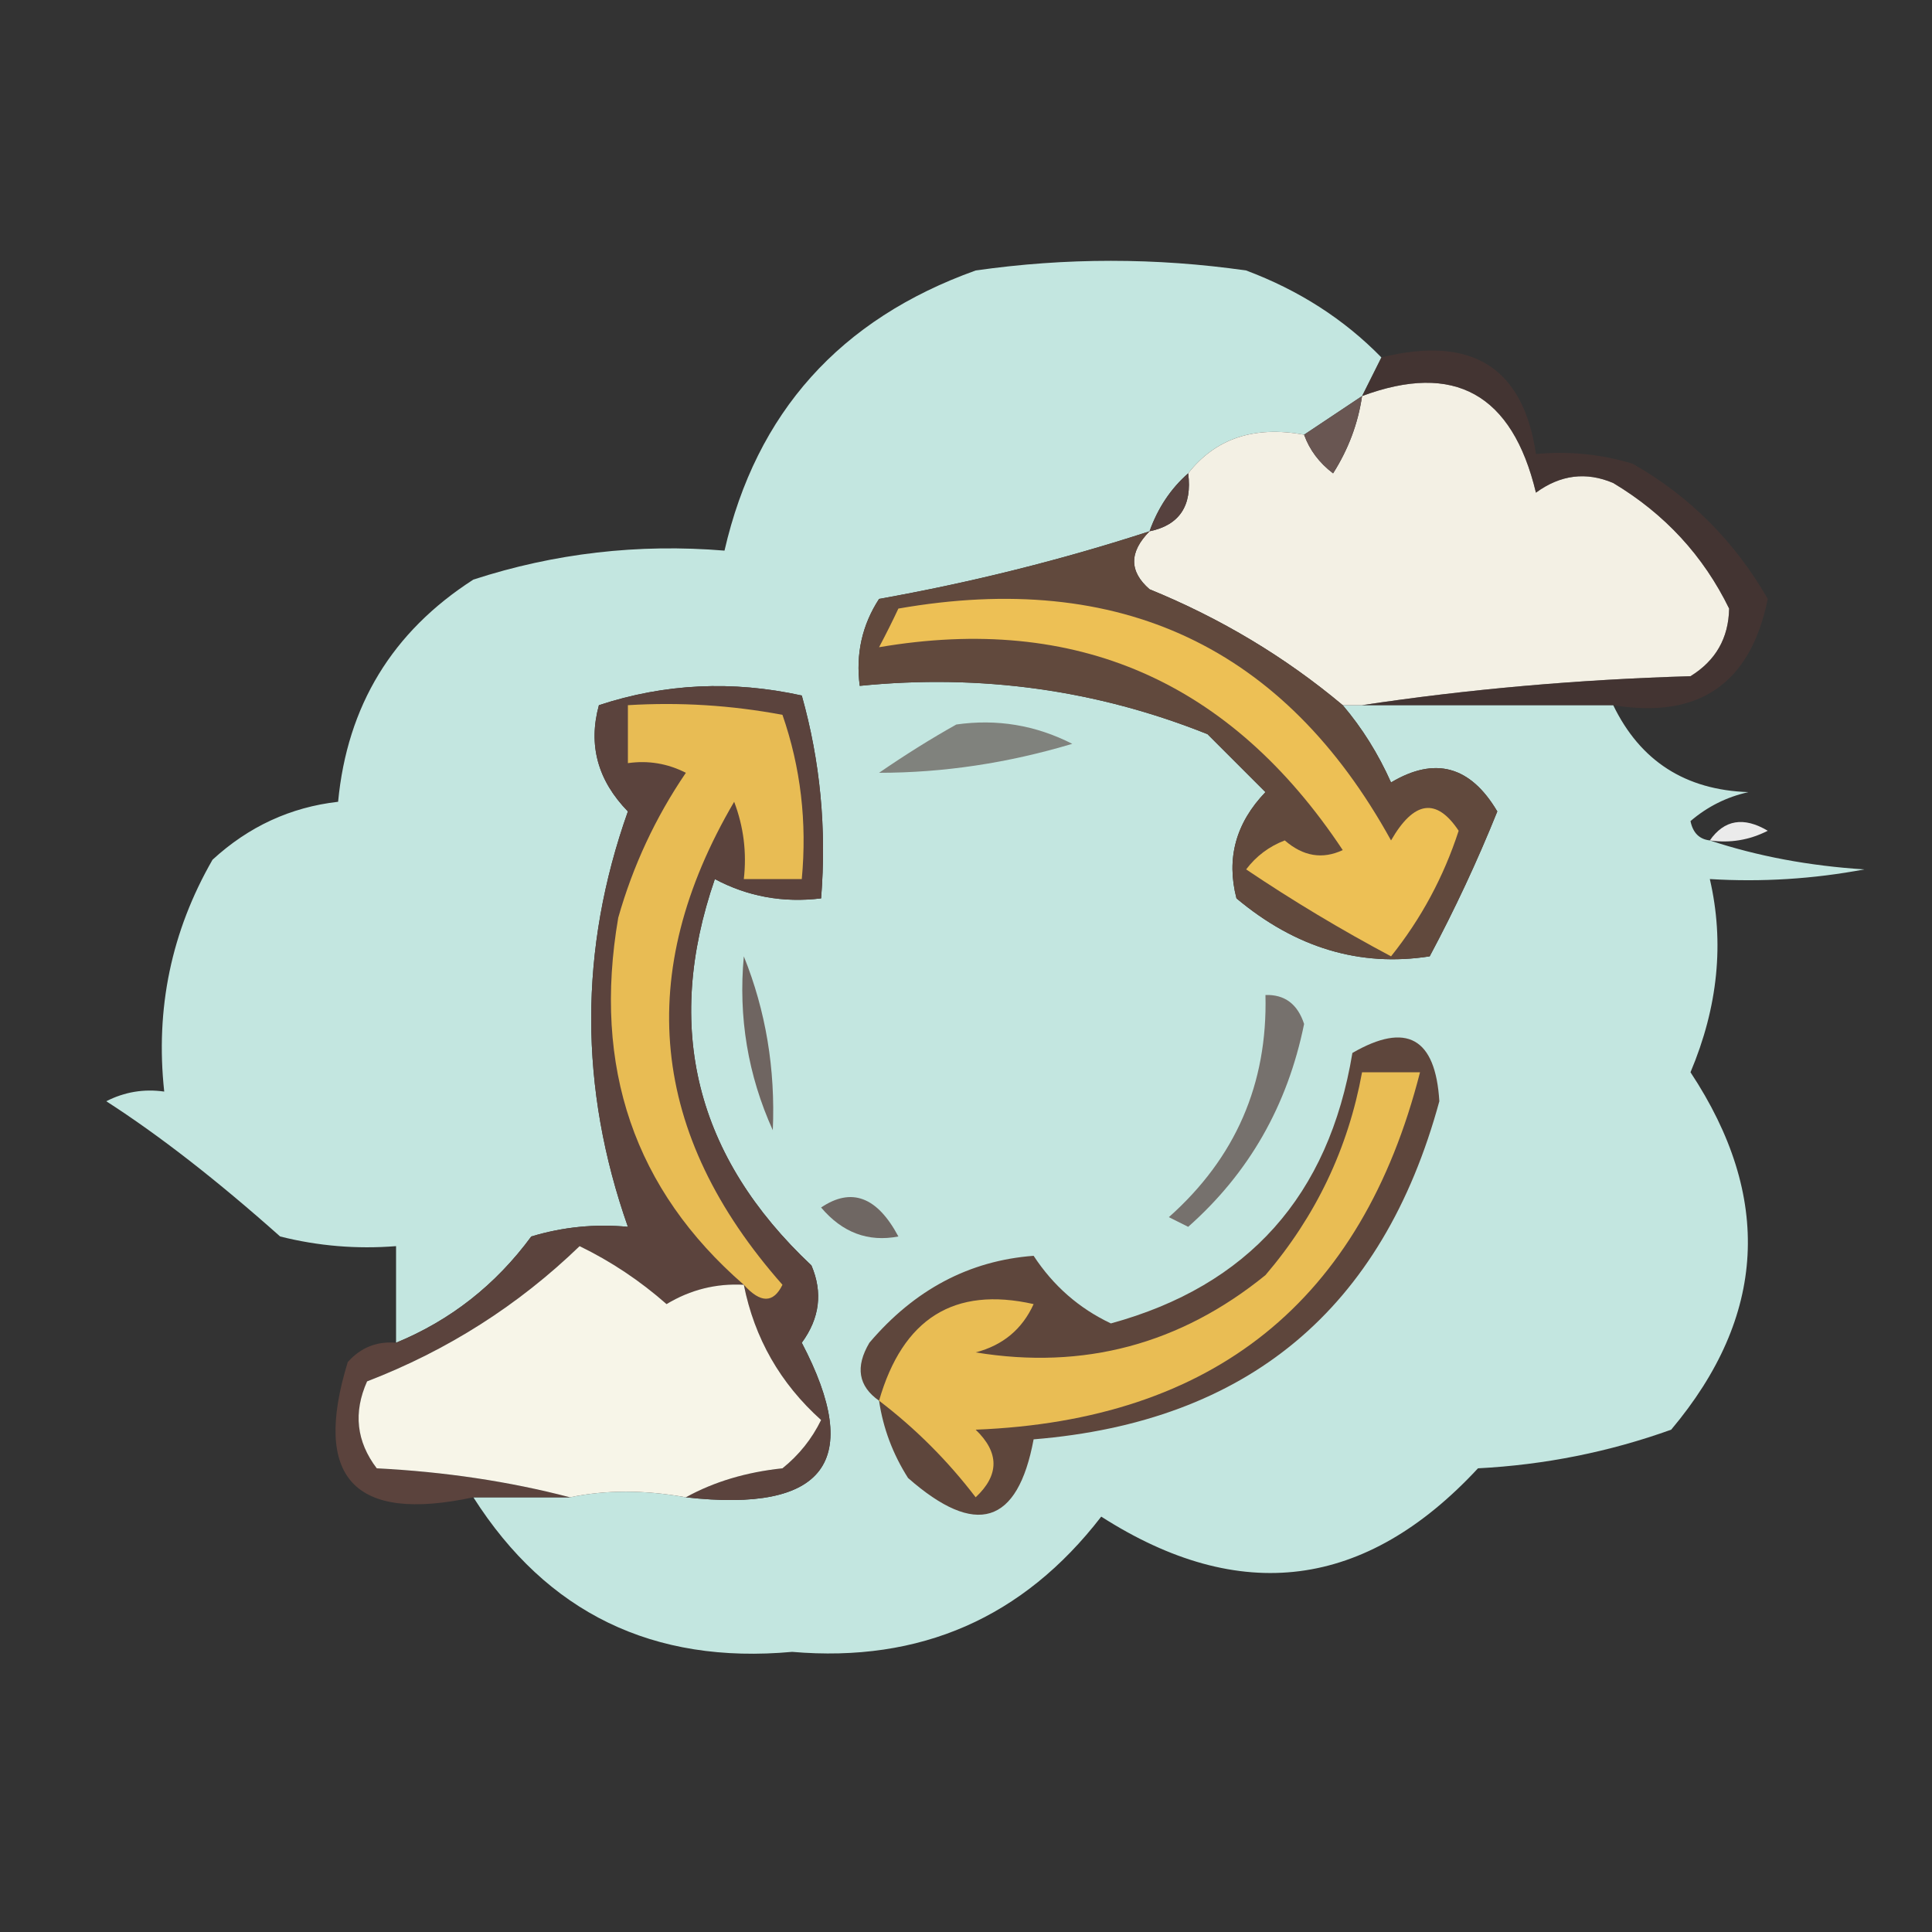<?xml version="1.0" encoding="UTF-8"?>
<!DOCTYPE svg PUBLIC "-//W3C//DTD SVG 1.1//EN" "http://www.w3.org/Graphics/SVG/1.1/DTD/svg11.dtd">
<svg xmlns="http://www.w3.org/2000/svg" version="1.1" width="100px" height="100px" style="shape-rendering:geometricPrecision; text-rendering:geometricPrecision; image-rendering:optimizeQuality; fill-rule:evenodd; clip-rule:evenodd" xmlns:xlink="http://www.w3.org/1999/xlink">
<rect width="100%" height="100%" fill="#333333" stroke="none"/>
<g><path style="opacity:0.979" fill="#c6eae3" d="M 71.5,18.5 C 71.167,19.167 70.833,19.833 70.5,20.5C 69.5,21.167 68.5,21.833 67.5,22.5C 64.918,22.025 62.918,22.692 61.5,24.5C 60.599,25.291 59.932,26.291 59.5,27.5C 54.956,28.978 50.289,30.144 45.5,31C 44.62,32.356 44.286,33.856 44.5,35.5C 50.762,34.872 56.762,35.705 62.5,38C 63.5,39 64.5,40 65.5,41C 63.964,42.599 63.464,44.433 64,46.5C 67.058,49.062 70.391,50.062 74,49.5C 75.303,47.06 76.47,44.56 77.5,42C 76.107,39.644 74.274,39.144 72,40.5C 71.338,39.016 70.504,37.683 69.5,36.5C 69.833,36.5 70.167,36.5 70.5,36.5C 74.833,36.5 79.167,36.5 83.5,36.5C 84.899,39.39 87.232,40.89 90.5,41C 89.376,41.249 88.376,41.749 87.5,42.5C 87.624,43.107 87.957,43.44 88.5,43.5C 90.969,44.317 93.635,44.817 96.5,45C 93.854,45.497 91.187,45.664 88.5,45.5C 89.26,48.779 88.927,52.113 87.5,55.5C 91.769,61.962 91.436,68.129 86.5,74C 83.289,75.153 79.956,75.82 76.5,76C 70.686,82.264 64.186,83.098 57,78.5C 52.963,83.737 47.63,86.07 41,85.5C 33.812,86.155 28.312,83.488 24.5,77.5C 26.167,77.5 27.833,77.5 29.5,77.5C 31.359,77.112 33.359,77.112 35.5,77.5C 42.716,78.312 44.716,75.645 41.5,69.5C 42.428,68.232 42.595,66.899 42,65.5C 36.008,59.868 34.342,53.201 37,45.5C 38.7,46.406 40.533,46.739 42.5,46.5C 42.789,42.894 42.456,39.394 41.5,36C 37.908,35.211 34.408,35.378 31,36.5C 30.436,38.562 30.936,40.395 32.5,42C 29.968,49.138 29.968,56.305 32.5,63.5C 30.801,63.34 29.134,63.507 27.5,64C 25.655,66.505 23.322,68.338 20.5,69.5C 20.5,67.833 20.5,66.167 20.5,64.5C 18.473,64.662 16.473,64.496 14.5,64C 11.233,61.092 8.233,58.758 5.5,57C 6.448,56.517 7.448,56.35 8.5,56.5C 8.035,52.208 8.868,48.208 11,44.5C 12.87,42.781 15.037,41.781 17.5,41.5C 17.971,36.53 20.305,32.696 24.5,30C 28.7,28.633 33.033,28.133 37.5,28.5C 39.143,21.352 43.477,16.518 50.5,14C 55.167,13.333 59.833,13.333 64.5,14C 67.239,15.026 69.572,16.526 71.5,18.5 Z"/></g>
<g><path style="opacity:1" fill="#f3f0e4" d="M 70.5,36.5 C 70.167,36.5 69.833,36.5 69.5,36.5C 66.526,34.008 63.193,32.008 59.5,30.5C 58.438,29.575 58.438,28.575 59.5,27.5C 61.048,27.179 61.715,26.179 61.5,24.5C 62.918,22.692 64.918,22.025 67.5,22.5C 67.783,23.289 68.283,23.956 69,24.5C 69.791,23.255 70.291,21.922 70.5,20.5C 75.276,18.724 78.276,20.391 79.5,25.5C 80.768,24.572 82.101,24.405 83.5,25C 86.164,26.595 88.164,28.762 89.5,31.5C 89.471,33.029 88.805,34.196 87.5,35C 81.652,35.173 75.985,35.673 70.5,36.5 Z"/></g>
<g><path style="opacity:1" fill="#695652" d="M 70.5,20.5 C 70.291,21.922 69.791,23.255 69,24.5C 68.283,23.956 67.783,23.289 67.5,22.5C 68.5,21.833 69.5,21.167 70.5,20.5 Z"/></g>
<g><path style="opacity:1" fill="#56413e" d="M 61.5,24.5 C 61.715,26.179 61.048,27.179 59.5,27.5C 59.932,26.291 60.599,25.291 61.5,24.5 Z"/></g>
<g><path style="opacity:0.565" fill="#503633" d="M 71.5,18.5 C 76.175,17.34 78.841,19.006 79.5,23.5C 81.199,23.34 82.866,23.506 84.5,24C 87.439,25.666 89.772,27.999 91.5,31C 90.605,35.393 87.938,37.227 83.5,36.5C 79.167,36.5 74.833,36.5 70.5,36.5C 75.985,35.673 81.652,35.173 87.5,35C 88.805,34.196 89.471,33.029 89.5,31.5C 88.164,28.762 86.164,26.595 83.5,25C 82.101,24.405 80.768,24.572 79.5,25.5C 78.276,20.391 75.276,18.724 70.5,20.5C 70.833,19.833 71.167,19.167 71.5,18.5 Z"/></g>
<g><path style="opacity:1" fill="#5b433d" d="M 35.5,77.5 C 36.952,76.698 38.618,76.198 40.5,76C 41.357,75.311 42.023,74.478 42.5,73.5C 40.384,71.6 39.051,69.267 38.5,66.5C 37.069,66.421 35.736,66.754 34.5,67.5C 33.126,66.289 31.625,65.289 30,64.5C 26.827,67.564 23.16,69.897 19,71.5C 18.28,73.112 18.446,74.612 19.5,76C 23.025,76.179 26.359,76.679 29.5,77.5C 27.833,77.5 26.167,77.5 24.5,77.5C 18.326,78.827 16.159,76.494 18,70.5C 18.671,69.748 19.504,69.414 20.5,69.5C 23.322,68.338 25.655,66.505 27.5,64C 29.134,63.507 30.801,63.34 32.5,63.5C 29.968,56.305 29.968,49.138 32.5,42C 30.936,40.395 30.436,38.562 31,36.5C 34.408,35.378 37.908,35.211 41.5,36C 42.456,39.394 42.789,42.894 42.5,46.5C 40.533,46.739 38.7,46.406 37,45.5C 34.342,53.201 36.008,59.868 42,65.5C 42.595,66.899 42.428,68.232 41.5,69.5C 44.716,75.645 42.716,78.312 35.5,77.5 Z"/></g>
<g><path style="opacity:1" fill="#61493d" d="M 59.5,27.5 C 58.438,28.575 58.438,29.575 59.5,30.5C 63.193,32.008 66.526,34.008 69.5,36.5C 70.504,37.683 71.338,39.016 72,40.5C 74.274,39.144 76.107,39.644 77.5,42C 76.47,44.56 75.303,47.06 74,49.5C 70.391,50.062 67.058,49.062 64,46.5C 63.464,44.433 63.964,42.599 65.5,41C 64.5,40 63.5,39 62.5,38C 56.762,35.705 50.762,34.872 44.5,35.5C 44.286,33.856 44.62,32.356 45.5,31C 50.289,30.144 54.956,28.978 59.5,27.5 Z"/></g>
<g><path style="opacity:1" fill="#edc055" d="M 46.5,31.5 C 57.977,29.491 66.477,33.491 72,43.5C 73.186,41.441 74.352,41.274 75.5,43C 74.722,45.39 73.555,47.557 72,49.5C 69.417,48.126 66.917,46.626 64.5,45C 65.025,44.308 65.692,43.808 66.5,43.5C 67.451,44.326 68.451,44.492 69.5,44C 63.698,35.261 55.698,31.761 45.5,33.5C 45.863,32.816 46.196,32.15 46.5,31.5 Z"/></g>
<g><path style="opacity:1" fill="#e8bc54" d="M 38.5,66.5 C 32.837,61.579 30.67,55.246 32,47.5C 32.765,44.804 33.931,42.304 35.5,40C 34.552,39.517 33.552,39.35 32.5,39.5C 32.5,38.5 32.5,37.5 32.5,36.5C 35.187,36.336 37.854,36.503 40.5,37C 41.444,39.719 41.777,42.553 41.5,45.5C 40.5,45.5 39.5,45.5 38.5,45.5C 38.657,44.127 38.49,42.793 38,41.5C 32.792,50.379 33.626,58.712 40.5,66.5C 40.03,67.463 39.364,67.463 38.5,66.5 Z"/></g>
<g><path style="opacity:1" fill="#80827d" d="M 49.5,37.5 C 51.604,37.201 53.604,37.534 55.5,38.5C 52.16,39.499 48.827,39.999 45.5,40C 46.858,39.066 48.192,38.232 49.5,37.5 Z"/></g>
<g><path style="opacity:0.902" fill="#fefffe" d="M 88.5,43.5 C 89.251,42.426 90.251,42.26 91.5,43C 90.552,43.483 89.552,43.65 88.5,43.5 Z"/></g>
<g><path style="opacity:1" fill="#6f6561" d="M 38.5,49.5 C 39.637,52.321 40.137,55.321 40,58.5C 38.711,55.649 38.211,52.649 38.5,49.5 Z"/></g>
<g><path style="opacity:1" fill="#76716d" d="M 65.5,51.5 C 66.497,51.47 67.164,51.97 67.5,53C 66.643,57.221 64.643,60.721 61.5,63.5C 61.167,63.333 60.833,63.167 60.5,63C 63.949,59.935 65.616,56.102 65.5,51.5 Z"/></g>
<g><path style="opacity:1" fill="#6f6763" d="M 42.5,62.5 C 44.07,61.441 45.403,61.941 46.5,64C 44.934,64.3 43.601,63.8 42.5,62.5 Z"/></g>
<g><path style="opacity:1" fill="#f7f5e8" d="M 38.5,66.5 C 39.051,69.267 40.384,71.6 42.5,73.5C 42.023,74.478 41.357,75.311 40.5,76C 38.618,76.198 36.952,76.698 35.5,77.5C 33.359,77.112 31.359,77.112 29.5,77.5C 26.359,76.679 23.025,76.179 19.5,76C 18.446,74.612 18.28,73.112 19,71.5C 23.16,69.897 26.827,67.564 30,64.5C 31.625,65.289 33.126,66.289 34.5,67.5C 35.736,66.754 37.069,66.421 38.5,66.5 Z"/></g>
<g><path style="opacity:1" fill="#5e463c" d="M 45.5,72.5 C 44.426,71.749 44.26,70.749 45,69.5C 47.336,66.751 50.169,65.251 53.5,65C 54.52,66.556 55.853,67.722 57.5,68.5C 64.61,66.552 68.777,61.885 70,54.5C 72.8,52.882 74.3,53.715 74.5,57C 71.57,67.766 64.57,73.599 53.5,74.5C 52.677,78.919 50.511,79.586 47,76.5C 46.209,75.255 45.709,73.922 45.5,72.5 Z"/></g>
<g><path style="opacity:1" fill="#e9bd54" d="M 45.5,72.5 C 46.727,68.238 49.393,66.572 53.5,67.5C 52.91,68.799 51.91,69.632 50.5,70C 56.091,70.915 61.091,69.581 65.5,66C 68.115,62.938 69.781,59.438 70.5,55.5C 71.5,55.5 72.5,55.5 73.5,55.5C 70.479,67.347 62.813,73.514 50.5,74C 51.731,75.183 51.731,76.349 50.5,77.5C 49.055,75.606 47.388,73.94 45.5,72.5 Z"/></g>
</svg>
